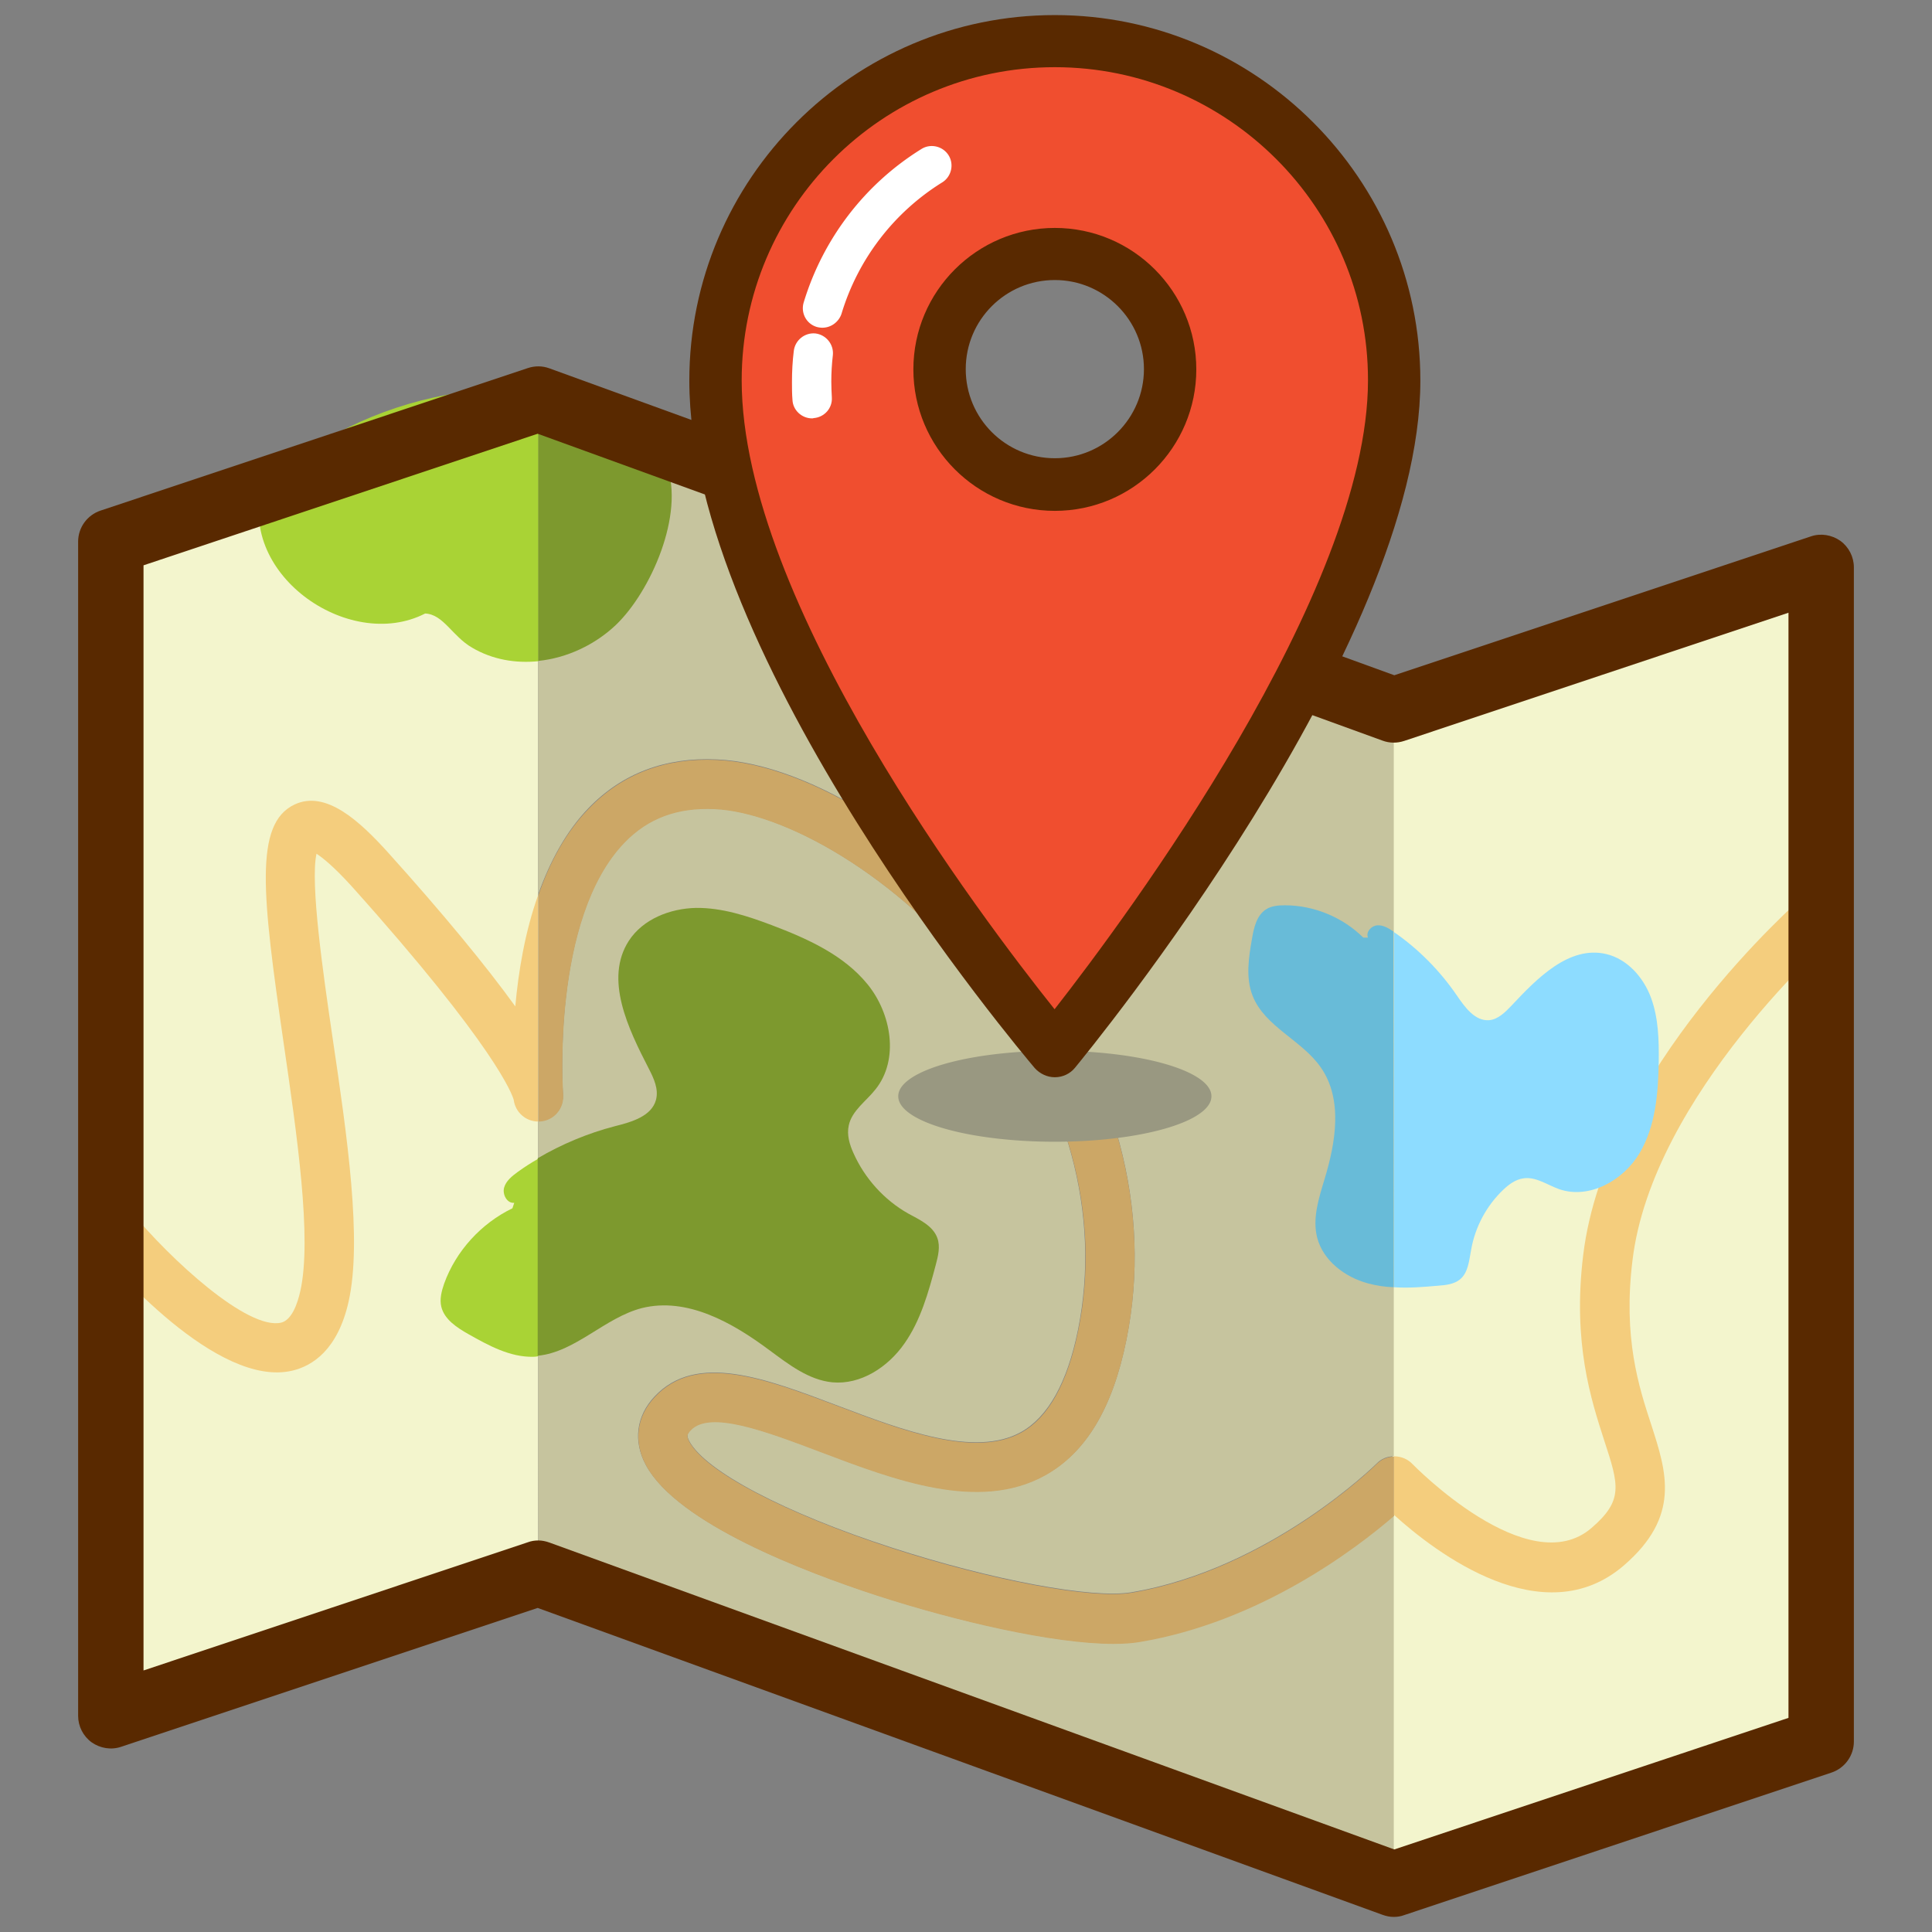 <?xml version="1.0" standalone="no"?><!DOCTYPE svg PUBLIC "-//W3C//DTD SVG 1.1//EN" "http://www.w3.org/Graphics/SVG/1.1/DTD/svg11.dtd"><svg t="1697180590716" class="icon" viewBox="0 0 1024 1024" version="1.1" xmlns="http://www.w3.org/2000/svg" p-id="3528" xmlns:xlink="http://www.w3.org/1999/xlink" width="200" height="200"><rect x="0" y="0" width="1024" height="1024" fill="#808080" stroke="none"/><path d="M285.266 833.874l-226.458 75.532V287.061l226.458-75.532zM964.64 923.076l-226.596 75.532V376.263l226.596-75.532z" fill="#F3F5CD" p-id="3529"></path><path d="M379.854 402.499c49.848 2.209 116.681 44.877 162.663 103.701 49.02 62.69 68.352 135.046 54.543 203.674-7.318 36.454-21.541 60.067-43.22 71.942-35.073 19.332-79.536 2.486-118.89-12.428-28.998-10.909-58.824-22.37-68.904-11.461-1.933 2.071-2.209 3.038-0.69 5.938 8.561 15.88 50.815 38.111 107.568 56.476 52.886 17.122 106.187 27.064 126.623 23.612 73.461-12.289 129.661-67.799 130.213-68.352 2.347-2.347 5.385-3.728 8.975-3.728V376.263L285.266 211.529v262.498c6.076-17.122 14.637-33.278 26.788-45.844 17.813-18.365 40.597-26.926 67.799-25.684z" fill="#C6C49E" p-id="3530"></path><path d="M590.018 871.019c-31.897 0-83.541-12.013-125.242-25.546-38.664-12.566-105.91-38.249-122.481-69.042-6.766-12.566-5.109-25.822 4.557-36.178 22.093-23.75 58.686-9.804 97.349 4.833 33.969 12.842 72.494 27.479 96.935 13.946 14.361-8.009 24.579-26.236 30.24-54.267 12.289-61.033-5.247-125.795-49.434-182.409-46.396-59.376-107.153-92.102-143.193-93.759-19.608-0.967-35.35 4.833-47.777 17.675-39.078 40.321-32.588 132.837-32.588 133.803v0.967c0 7.042-5.523 12.842-12.566 13.118h-0.552V833.874l453.468 164.734V803.081c-20.298 17.537-70.975 56.2-134.908 66.833-4.004 0.69-8.561 1.105-13.808 1.105z" fill="#C6C49E" p-id="3531"></path><path d="M273.115 533.403c-15.742-21.817-38.525-49.434-67.247-81.332-15.327-16.984-33.14-33.416-49.71-25.684-21.679 10.218-17.122 48.329-5.8 126.623 7.042 48.468 15.051 103.287 8.837 131.18-1.519 6.904-4.557 15.465-10.218 16.846-17.675 4.004-58.271-33.002-80.227-59.652l-20.16 16.708c10.771 13.118 66.695 77.879 106.463 68.352 10.356-2.486 23.889-10.771 29.688-36.454 7.318-32.45-0.69-87.545-8.561-140.57-4.833-33.002-11.875-81.47-8.423-96.935 3.176 2.071 9.114 6.766 18.641 17.261 76.637 85.474 85.198 110.605 85.888 113.229 0.829 6.49 6.352 11.461 12.98 11.461v-120.133c-7.042 19.608-10.494 40.735-12.151 59.1z" fill="#F4CD7D" p-id="3532"></path><path d="M729.759 775.879c-0.552 0.552-56.753 56.062-130.213 68.352-20.575 3.452-73.875-6.49-126.623-23.612-56.753-18.503-99.006-40.597-107.568-56.476-1.519-2.9-1.243-3.866 0.69-5.938 10.08-10.909 40.044 0.552 68.904 11.461 39.354 14.913 83.817 31.759 118.89 12.428 21.679-12.013 35.902-35.626 43.22-71.942 13.808-68.628-5.523-140.984-54.543-203.674-45.982-58.824-112.815-101.492-162.663-103.701-27.064-1.243-49.986 7.318-67.661 25.684-12.289 12.566-20.851 28.721-26.788 45.844v120.133h0.552c7.042-0.276 12.566-6.076 12.566-13.118v-0.967c-0.138-0.967-6.49-93.483 32.588-133.803 12.428-12.842 28.031-18.641 47.777-17.675 36.04 1.657 96.935 34.383 143.193 93.759 44.187 56.614 61.862 121.376 49.434 182.409-5.661 28.031-15.88 46.396-30.24 54.267-24.441 13.532-62.966-1.105-96.935-13.946-38.802-14.637-75.394-28.583-97.349-4.833-9.666 10.356-11.323 23.612-4.557 36.178 16.57 30.793 83.955 56.476 122.481 69.042 41.701 13.532 93.345 25.546 125.242 25.546 5.109 0 9.804-0.276 13.808-0.967 63.795-10.632 114.61-49.296 134.908-66.833v-31.483c-3.728 0.138-6.766 1.519-9.114 3.866z" fill="#CCA766" p-id="3533"></path><path d="M973.891 494.049l-17.122-19.746c-4.281 3.728-105.772 92.793-117.648 190.97-5.661 46.534 4.143 76.499 11.185 98.316 7.733 23.612 10.218 31.621-6.766 46.258-33.554 28.998-94.311-33.278-94.864-33.831-2.486-2.624-5.8-4.004-9.39-4.143h-0.414v31.069c22.093 20.022 79.122 63.519 121.79 26.788 30.24-26.098 22.646-49.434 14.637-74.289-6.766-20.575-15.051-46.258-10.08-87.131 10.356-88.098 107.568-173.434 108.672-174.262z" fill="#F4CD7D" p-id="3534"></path><path d="M738.596 493.773c-2.624-1.795-5.523-3.59-8.699-3.314s-6.076 3.59-4.833 6.49h-2.486c-10.909-10.771-26.098-17.122-41.563-17.122-3.452 0-7.18 0.276-10.08 2.209-4.833 3.176-6.352 9.528-7.318 15.327-1.795 10.08-3.452 20.851 0.276 30.378 6.49 16.57 26.374 23.612 36.316 38.249 11.599 16.846 7.733 39.63 1.795 59.1-3.038 10.08-6.49 20.713-3.866 30.931 3.176 12.151 14.637 20.851 26.788 24.165 4.557 1.243 9.114 1.933 13.808 2.071l-0.138-188.485c0.138 0 0 0 0 0z" fill="#68BBD8" p-id="3535"></path><path d="M762.485 681.429c4.004-0.276 8.285-0.829 11.323-3.314 4.419-3.59 4.833-10.08 5.938-15.742 2.071-12.013 8.147-23.336 16.984-31.759 3.038-2.9 6.628-5.523 10.771-6.076 6.628-0.967 12.704 3.59 19.056 5.8 15.88 5.385 33.831-4.695 42.392-19.056s9.942-31.897 10.218-48.606c0.138-11.461-0.138-23.198-4.143-33.969-4.004-10.771-12.566-20.436-23.75-23.06-19.608-4.557-36.592 12.842-50.263 27.479-3.314 3.452-7.042 7.18-11.737 7.595-7.595 0.552-12.842-6.904-17.122-13.118-8.975-13.118-20.298-24.579-33.278-33.554v188.209c7.733 0.552 15.742-0.138 23.612-0.829z" fill="#8DDCFF" p-id="3536"></path><path d="M274.633 207.525c-30.931-3.728-72.908 8.147-100.663 24.855-16.018 4.143-30.102 10.909-34.245 23.336-15.88 47.363 44.739 90.445 85.612 69.456 9.666 0.414 14.361 12.013 24.855 18.089 10.771 6.352 23.06 8.423 35.211 7.18V209.182c-4.004-0.829-7.595-1.381-10.771-1.657zM274.495 621.086c-3.038 2.209-6.352 4.833-7.318 8.423-0.967 3.728 1.657 8.423 5.385 8.009l-0.967 2.9c-16.57 8.009-29.964 22.646-36.178 39.906-1.381 4.004-2.486 8.285-1.519 12.289 1.657 6.766 8.285 11.047 14.361 14.499 10.771 6.076 22.093 12.289 34.383 12.013 0.967 0 1.795-0.138 2.624-0.276v-104.668c-3.728 2.071-7.318 4.419-10.771 6.904z" fill="#A9D335" p-id="3537"></path><path d="M353.341 246.602c-7.871-21.127-43.773-32.864-68.075-37.559v141.26c15.189-1.519 30.102-8.561 41.149-19.056 18.503-17.675 36.592-58.824 26.926-84.646zM407.885 715.674c10.08 7.457 20.713 15.742 33.278 16.984 15.051 1.381 29.412-8.009 38.111-20.436 8.699-12.289 12.842-27.341 16.708-41.839 1.243-4.695 2.486-9.666 0.829-14.223-2.347-6.49-9.39-9.666-15.465-12.98-12.704-7.18-23.06-18.641-28.998-32.036-2.071-4.557-3.59-9.666-2.486-14.637 1.657-7.871 9.252-12.842 14.223-19.194 12.566-15.742 8.423-40.044-4.281-55.648-12.704-15.604-31.897-24.165-50.815-31.345-12.842-4.833-26.236-9.252-40.044-9.114-13.808 0.276-28.169 5.938-35.626 17.399-13.118 20.298-0.414 46.534 10.632 67.937 2.624 5.109 5.247 10.771 3.728 16.432-2.347 8.699-12.98 11.737-21.817 13.946-14.361 3.728-28.169 9.528-40.873 16.984v104.668c20.022-1.933 35.488-20.16 55.234-25.269 24.027-5.938 48.053 7.733 67.661 22.37z" fill="#7D992E" p-id="3538"></path><path d="M738.734 1016.007c-2.071 0-4.004-0.414-5.938-1.105L284.99 852.239l-220.796 73.599c-5.247 1.795-11.047 0.829-15.604-2.347-4.557-3.314-7.18-8.561-7.18-14.085V287.061c0-7.457 4.833-14.085 11.875-16.432l226.458-75.532c3.728-1.243 7.733-1.243 11.461 0.138l447.807 162.663 220.796-73.599c5.247-1.795 11.047-0.829 15.604 2.347 4.557 3.314 7.18 8.561 7.18 14.085v622.345c0 7.457-4.833 14.085-11.875 16.432l-226.458 75.532c-1.795 0.69-3.728 0.967-5.523 0.967zM285.266 816.475c2.071 0 4.004 0.414 5.938 1.105L739.01 980.243l208.921-69.732V324.758l-203.674 67.937c-3.728 1.243-7.733 1.243-11.461-0.138L284.99 229.894l-208.921 69.732v585.753l203.674-67.937c1.795-0.69 3.728-0.967 5.523-0.967z" fill="#592900" p-id="3539"></path><path d="M476.098 581.042a82.989 24.027 0 1 0 165.977 0 82.989 24.027 0 1 0-165.977 0Z" fill="#999881" p-id="3540"></path><path d="M559.087 21.802c-99.421 0-179.924 80.503-179.924 179.924 0 143.884 179.924 355.428 179.924 355.428s179.924-217.482 179.924-355.428c0-99.421-80.503-179.924-179.924-179.924z m0 235.019c-33.693 0-61.171-27.341-61.171-61.171 0-33.693 27.341-61.171 61.171-61.171s61.171 27.341 61.171 61.171c0 33.831-27.341 61.171-61.171 61.171z" fill="#F04E2F" p-id="3541"></path><path d="M559.087 570.962c-4.004 0-7.871-1.795-10.632-4.833-7.457-8.837-183.099-217.068-183.099-364.404 0-106.877 86.993-193.732 193.732-193.732s193.732 86.993 193.732 193.732c0 141.26-175.643 355.152-183.099 364.266-2.486 3.038-6.352 4.971-10.632 4.971 0.138 0 0 0 0 0z m0-535.352c-91.55 0-165.977 74.427-165.977 165.977 0 117.233 127.59 285.42 165.839 333.335 38.111-48.744 166.115-220.935 166.115-333.335 0.138-91.412-74.427-165.977-165.977-165.977z m0 235.157c-41.425 0-74.98-33.693-74.98-74.98 0-41.425 33.693-74.98 74.98-74.98 41.425 0 74.98 33.693 74.98 74.98s-33.554 74.98-74.98 74.98z m0-122.342c-26.098 0-47.225 21.127-47.225 47.225s21.127 47.225 47.225 47.225 47.225-21.265 47.225-47.225-21.127-47.225-47.225-47.225z" fill="#592900" p-id="3542"></path><path d="M435.916 173.694c-0.967 0-2.071-0.138-3.038-0.414-5.523-1.657-8.561-7.457-6.904-12.98 10.218-33.693 32.312-62.69 62.414-81.332 4.833-3.038 11.323-1.519 14.361 3.314s1.519 11.323-3.314 14.361a124.225 124.225 0 0 0-53.439 69.732c-1.519 4.419-5.661 7.318-10.08 7.318z" fill="#FFFFFF" p-id="3543"></path><path d="M430.392 221.747c-5.385 0-10.08-4.281-10.356-9.666-0.276-3.176-0.276-6.352-0.276-9.666 0-5.385 0.276-10.909 0.967-16.432 0.69-5.661 5.8-9.804 11.461-9.252 5.661 0.69 9.804 5.8 9.252 11.461-0.552 4.695-0.829 9.39-0.829 14.085 0 2.762 0.138 5.523 0.276 8.285 0.414 5.8-4.004 10.632-9.666 11.047-0.276 0.138-0.552 0.138-0.829 0.138z" fill="#FFFFFF" p-id="3544"></path></svg>